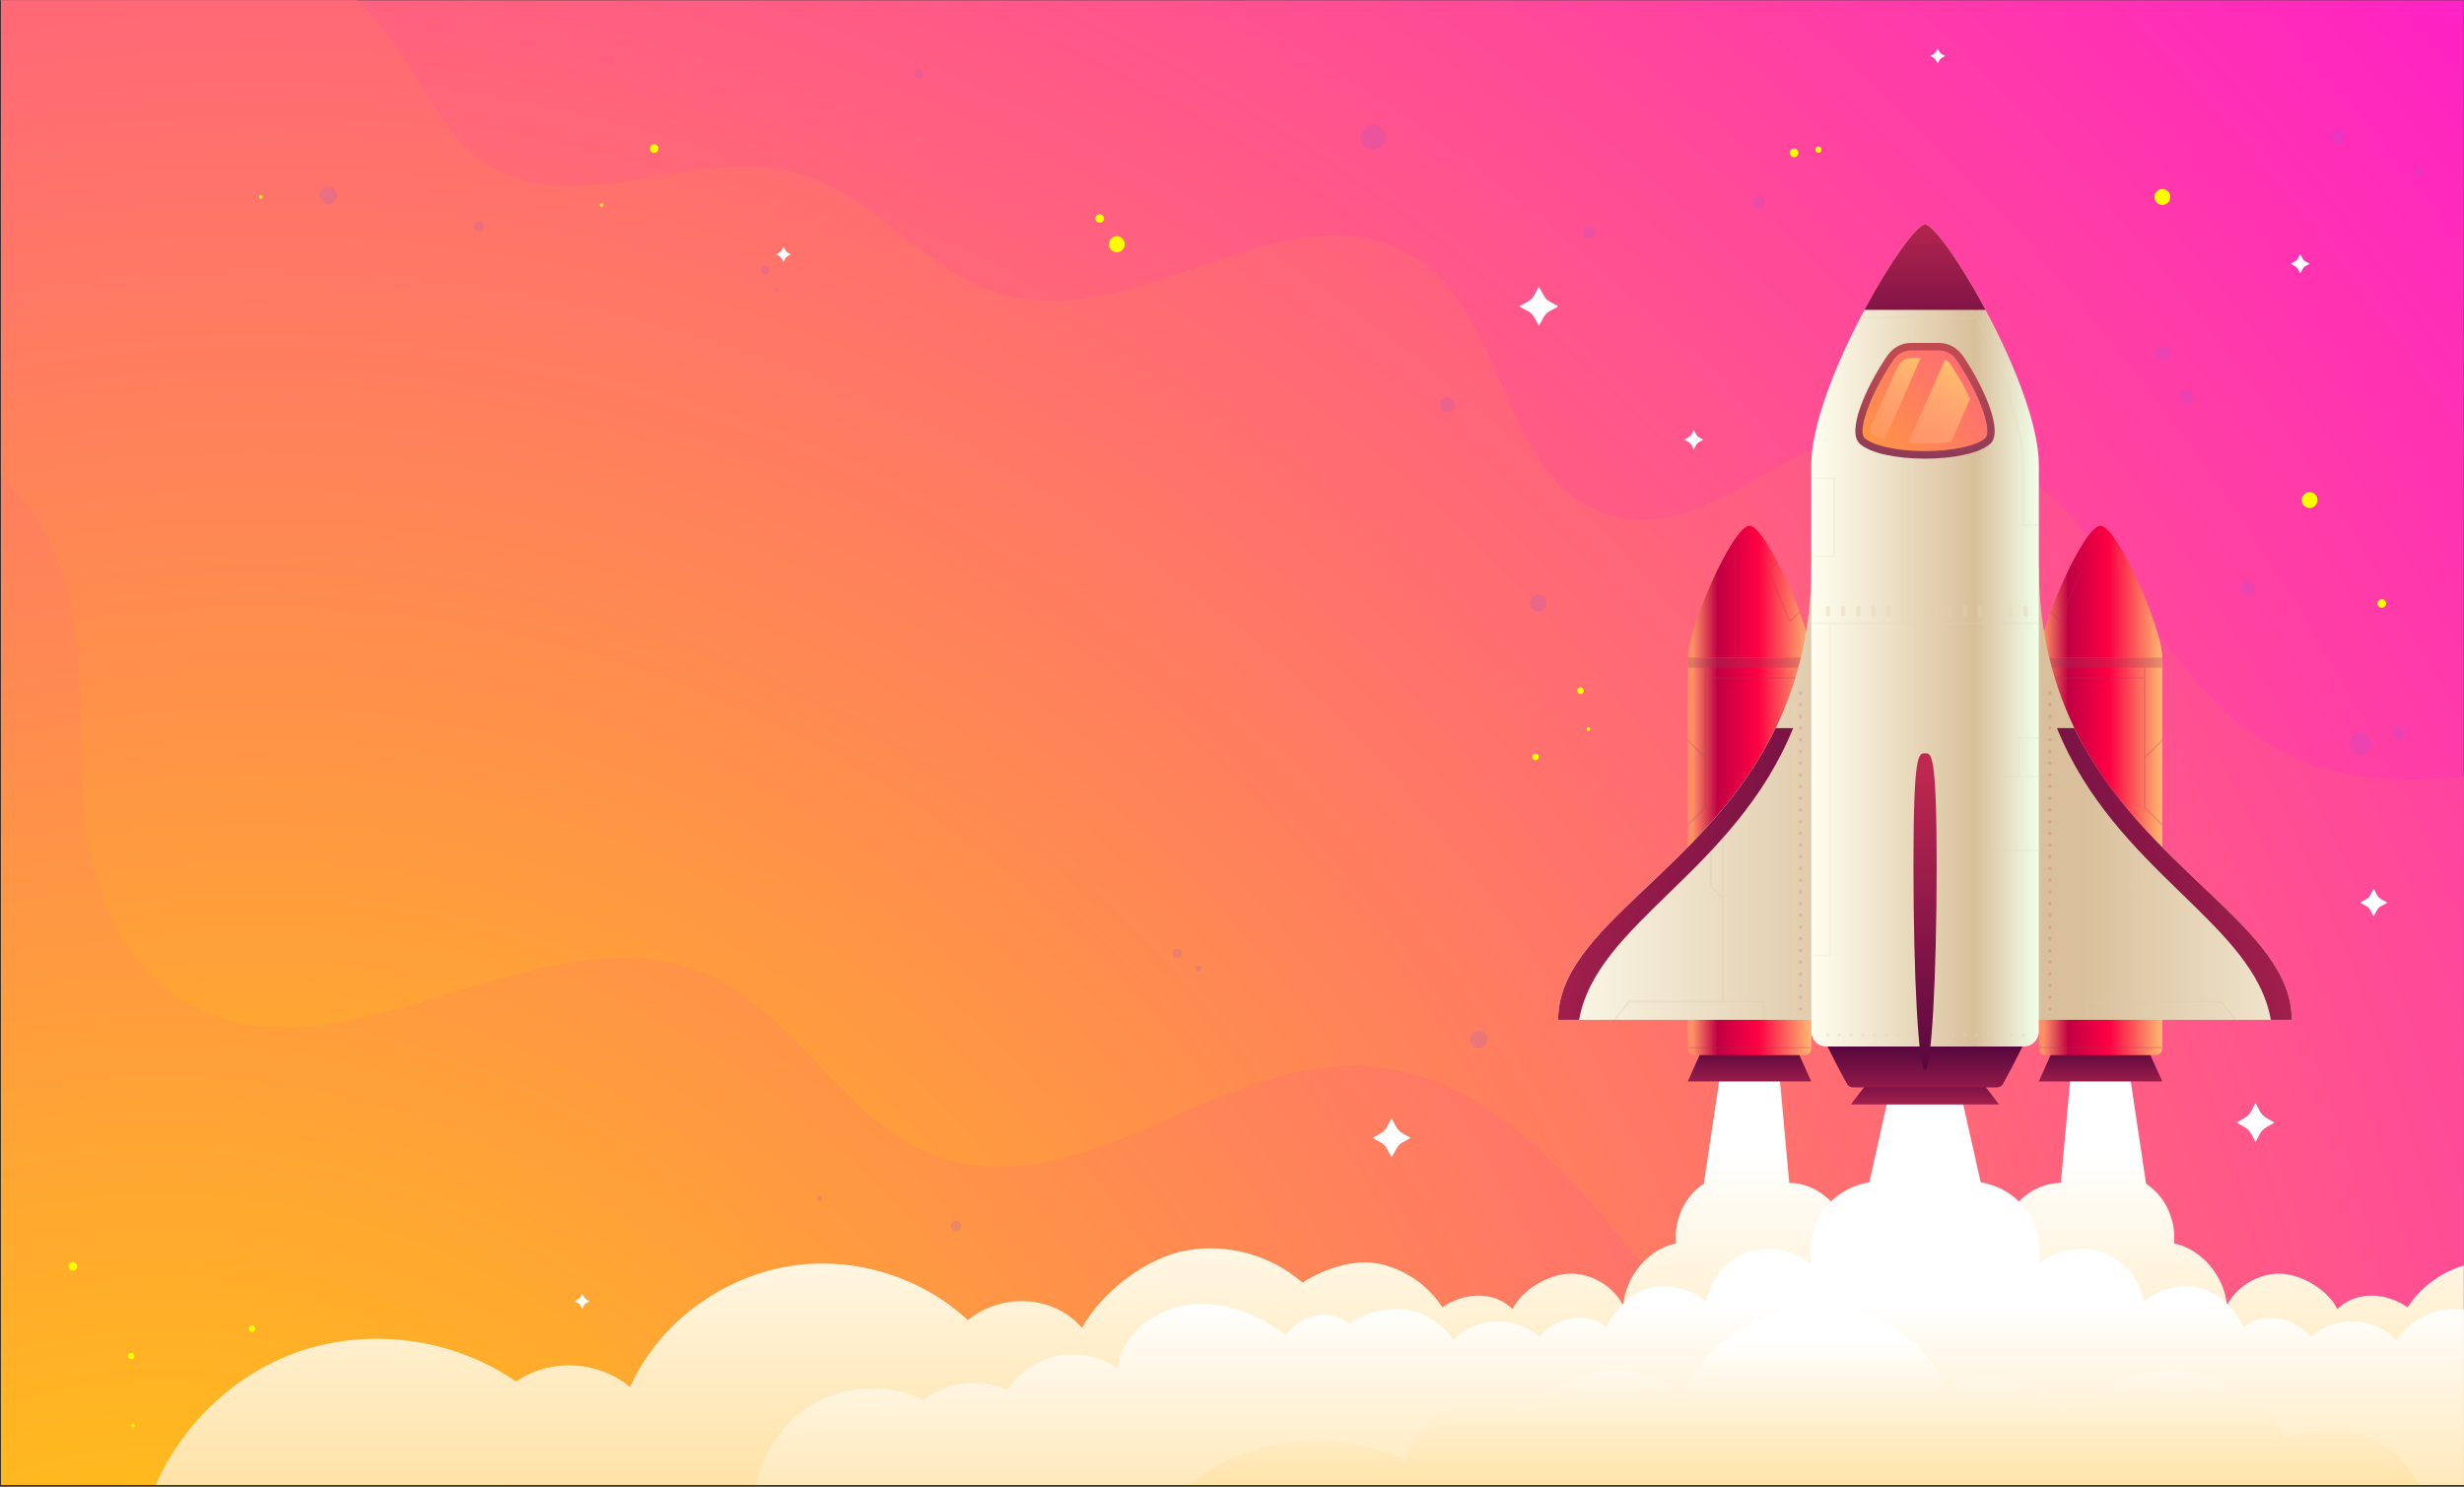 <svg version="1.2" xmlns="http://www.w3.org/2000/svg" viewBox="0 0 1319 796" width="1024" height="618"><rect x="0" y="0" width="1319" height="796" fill="#333333" stroke="none"/><defs><clipPath clipPathUnits="userSpaceOnUse" id="cp1"><path d="m1318.89 795.05h-1318.38v-794.9h1318.38z"/></clipPath><linearGradient id="P" gradientUnits="userSpaceOnUse"/><radialGradient id="g1" cx="86.2" cy="1023.3" r="1697" href="#P"><stop stop-color="#ffd301"/><stop offset="1" stop-color="#ff17d0"/></radialGradient><radialGradient id="g2" cx="138.3" cy="961.2" r="1697.3" href="#P"><stop stop-color="#ffd301"/><stop offset="1" stop-color="#ff17d0"/></radialGradient><linearGradient id="g3" x1="1045.6" y1="588.9" x2="1045.6" y2="799.5" href="#P"><stop offset=".13" stop-color="#fff"/><stop offset="1" stop-color="#ffe2a5"/></linearGradient><linearGradient id="g4" x1="1057.9" y1="638.2" x2="1057.9" y2="827.9" href="#P"><stop offset=".31" stop-color="#fff"/><stop offset="1" stop-color="#ffe2a5"/></linearGradient><linearGradient id="g5" x1="968.6" y1="704.4" x2="968.6" y2="799.3" href="#P"><stop offset=".13" stop-color="#fff"/><stop offset="1" stop-color="#ffe2a5"/></linearGradient><linearGradient id="g6" x1="934.7" y1="589" x2="934.7" y2="554.9" href="#P"><stop stop-color="#bf2850"/><stop offset="1" stop-color="#3f003b"/></linearGradient><linearGradient id="g7" x1="903.5" y1="352.1" x2="969.6" y2="352.1" href="#P"><stop offset=".04" stop-color="#ff9066"/><stop offset=".24" stop-color="#bf0043"/><stop offset=".57" stop-color="#ff0043"/><stop offset="1" stop-color="#ffba71"/></linearGradient><linearGradient id="g8" x1="903.5" y1="281.5" x2="969.6" y2="281.5" href="#P"><stop offset=".04" stop-color="#ff9066"/><stop offset=".24" stop-color="#bf0043"/><stop offset=".57" stop-color="#ff0043"/><stop offset="1" stop-color="#ffba71"/></linearGradient><linearGradient id="g9" x1="1122.5" y1="589" x2="1122.5" y2="554.9" href="#P"><stop stop-color="#bf2850"/><stop offset="1" stop-color="#3f003b"/></linearGradient><linearGradient id="g10" x1="1091.4" y1="352.1" x2="1157.5" y2="352.1" href="#P"><stop offset=".04" stop-color="#ff9066"/><stop offset=".24" stop-color="#bf0043"/><stop offset=".57" stop-color="#ff0043"/><stop offset="1" stop-color="#ffba71"/></linearGradient><linearGradient id="g11" x1="1091.4" y1="281.5" x2="1157.5" y2="281.5" href="#P"><stop offset=".04" stop-color="#ff9066"/><stop offset=".24" stop-color="#bf0043"/><stop offset=".57" stop-color="#ff0043"/><stop offset="1" stop-color="#ffba71"/></linearGradient><linearGradient id="g12" x1="814.3" y1="302.9" x2="1038.2" y2="302.9" href="#P"><stop stop-color="#fffff0"/><stop offset=".88" stop-color="#d9bf9b"/></linearGradient><linearGradient id="g13" x1="801.7" y1="348.8" x2="1100" y2="412.4" href="#P"><stop stop-color="#fffff0"/><stop offset=".72" stop-color="#d9bf9b"/><stop offset="1" stop-color="#f1ffea"/></linearGradient><linearGradient id="g14" x1="801.7" y1="348.8" x2="1100" y2="412.4" href="#P"><stop stop-color="#bf2850"/><stop offset="1" stop-color="#3f003b"/></linearGradient><linearGradient id="g15" x1="1291.2" y1="546" x2="1089.9" y2="546" href="#P"><stop stop-color="#fffff0"/><stop offset=".88" stop-color="#d9bf9b"/></linearGradient><linearGradient id="g16" x1="1259.2" y1="348.8" x2="960.9" y2="412.4" href="#P"><stop stop-color="#bf2850"/><stop offset="1" stop-color="#3f003b"/></linearGradient><linearGradient id="g17" x1="1029.7" y1="597.8" x2="1029.7" y2="567.9" href="#P"><stop stop-color="#bf2850"/><stop offset="1" stop-color="#3f003b"/></linearGradient><linearGradient id="g18" x1="1026.4" y1="598.2" x2="1026.4" y2="552.4" href="#P"><stop stop-color="#bf2850"/><stop offset="1" stop-color="#3f003b"/></linearGradient><linearGradient id="g19" x1="969.6" y1="120.2" x2="1091.4" y2="120.2" href="#P"><stop stop-color="#fffff0"/><stop offset=".72" stop-color="#d9bf9b"/><stop offset="1" stop-color="#f1ffea"/></linearGradient><linearGradient id="g20" x1="2190.9" y1="411.1" x2="2190.9" y2="612" href="#P"><stop stop-color="#bf2850"/><stop offset="1" stop-color="#3f003b"/></linearGradient><linearGradient id="g21" x1="1046.6" y1="109.7" x2="1046.6" y2="226.9" href="#P"><stop stop-color="#bf2850"/><stop offset="1" stop-color="#3f003b"/></linearGradient><linearGradient id="g22" x1="1056.2" y1="190.6" x2="1056.2" y2="358.2" href="#P"><stop stop-color="#bf4b50"/><stop offset="1" stop-color="#291a68"/></linearGradient><radialGradient id="g23" cx="926.1" cy="313.9" r="317.7" href="#P"><stop stop-color="#ffd301"/><stop offset="1" stop-color="#ff17d0"/></radialGradient><linearGradient id="g24" x1="1087.8" y1="207.1" x2="1042" y2="280.4" href="#P"><stop stop-color="#ffd35d" stop-opacity="1"/><stop offset="1" stop-color="#ffa4a3" stop-opacity="0"/></linearGradient><linearGradient id="g25" x1="1069.1" y1="203.9" x2="1027" y2="271.1" href="#P"><stop stop-color="#ffd35d" stop-opacity="1"/><stop offset="1" stop-color="#ffa4a3" stop-opacity="0"/></linearGradient></defs><style>.a{fill:url(#g1)}.b{fill:url(#g2)}.c{fill:#fffe00}.d{fill:#fff}.e{fill:#9b53dc}.f{fill:url(#g3)}.g{fill:url(#g4)}.h{fill:url(#g5)}.i{fill:url(#g6)}.j{fill:url(#g7)}.k{fill:url(#g8)}.l{fill:#973e56}.m{fill:url(#g9)}.n{fill:url(#g10)}.o{mix-blend-mode:multiply;fill:#973e56}.p{fill:url(#g11)}.q{fill:url(#g12)}.r{opacity:.3;mix-blend-mode:multiply;fill:#ddc4a3}.s{fill:url(#g13)}.t{fill:url(#g14)}.u{fill:url(#g15)}.v{fill:url(#g16)}.w{fill:url(#g17)}.x{fill:url(#g18)}.y{fill:url(#g19)}.z{fill:#e3d2b4}.A{opacity:.4;mix-blend-mode:multiply;fill:#e3d2b4}.B{opacity:.4;mix-blend-mode:multiply;fill:#cd2d2f}.C{fill:url(#g20)}.D{fill:url(#g21)}.E{fill:url(#g22)}.F{fill:url(#g23)}.G{fill:url(#g24)}.H{fill:url(#g25)}</style><g clip-path="url(#cp1)"><path class="a" d="m1327.7 800.3h-1336v-805.4h1336z"/><path class="b" d="m1227 405c-46.6-21.1-71.1-67-100-106.2-28.8-39.2-74.9-77.5-126.1-68.8-48.1 8.2-86.3 56.5-134.1 47-65.7-13.1-56.4-111.6-114.5-142.3-63.7-33.8-142.3 41.6-213.4 23.5-44-11.2-70.4-55.2-114.5-66.2-51.3-13-110.6 22.9-157.1-0.6-26.6-13.4-38.4-41.5-54.3-65-7.7-11.4-16.8-22-27-31.6h-194.3v252.8c15 12.1 27.2 26.8 35.2 43.4 20.1 41.4 14.6 88.6 17.4 133.8 2.7 45.1 18.7 95.4 63.3 116 81.6 37.6 182-53.3 266.4-21 54 20.6 77.4 84.5 133.2 101 74 21.9 144.1-53.4 221.9-50.1 67.7 2.8 112.8 61.4 153.8 110.2 36.7 43.6 78.4 83.6 124.3 119.4h320.5v-385.6c-35.1 4.5-69.2 4.5-100.7-9.7z"/><path class="c" d="m352.5 79.5c0 1.3-1.1 2.3-2.3 2.3-1.3 0-2.3-1-2.3-2.3 0-1.3 1-2.3 2.3-2.3 1.2 0 2.3 1 2.3 2.3z"/><path class="c" d="m591 117c0 1.3-1 2.3-2.3 2.3-1.2 0-2.3-1-2.3-2.3 0-1.3 1.1-2.3 2.3-2.3 1.3 0 2.3 1 2.3 2.3z"/><path class="c" d="m1277.3 323.1c0 1.3-1.1 2.3-2.3 2.3-1.3 0-2.3-1-2.3-2.3 0-1.3 1-2.3 2.3-2.3 1.2 0 2.3 1 2.3 2.3z"/><path class="c" d="m71.9 726c0 0.9-0.7 1.7-1.7 1.7-0.9 0-1.7-0.8-1.7-1.7 0-1 0.8-1.7 1.7-1.7 1 0 1.7 0.7 1.7 1.7z"/><path class="c" d="m974.5 78.8c0.7 0.6 0.8 1.6 0.3 2.4-0.6 0.7-1.6 0.8-2.4 0.2-0.7-0.6-0.8-1.6-0.2-2.4 0.6-0.7 1.6-0.8 2.3-0.2z"/><path class="c" d="m1240.6 267.7c0 2.4-1.9 4.3-4.2 4.3-2.4 0-4.3-1.9-4.3-4.3 0-2.3 1.9-4.2 4.3-4.2 2.3 0 4.2 1.9 4.2 4.2z"/><path class="c" d="m602.1 130.8c0 2.3-1.9 4.3-4.2 4.3-2.4 0-4.3-2-4.3-4.3 0-2.4 1.9-4.3 4.3-4.3 2.3 0 4.2 1.9 4.2 4.3z"/><path class="c" d="m1161.8 105.4c0 2.4-1.9 4.3-4.2 4.3-2.4 0-4.3-1.9-4.3-4.3 0-2.3 1.9-4.2 4.3-4.2 2.3 0 4.2 1.9 4.2 4.2z"/><path class="c" d="m41.3 678c0 1.3-1 2.3-2.3 2.3-1.3 0-2.3-1-2.3-2.3 0-1.3 1-2.3 2.3-2.3 1.3 0 2.3 1 2.3 2.3z"/><path class="c" d="m962.7 81.8c0 1.3-1 2.3-2.3 2.3-1.3 0-2.3-1-2.3-2.3 0-1.3 1-2.3 2.3-2.3 1.3 0 2.3 1 2.3 2.3z"/><path class="c" d="m847.8 369.8c0 1-0.8 1.8-1.8 1.8-0.9 0-1.7-0.8-1.7-1.8 0-1 0.8-1.8 1.7-1.8 1 0 1.8 0.8 1.8 1.8z"/><path class="c" d="m822 407c-1 0-1.8-0.8-1.8-1.7 0-1 0.8-1.8 1.8-1.8 1 0 1.8 0.8 1.8 1.8 0 0.9-0.8 1.7-1.8 1.7z"/><path class="c" d="m984.7 557.8c0 0.5-0.4 0.9-1 0.9-0.5 0-0.9-0.4-0.9-0.9 0-0.5 0.4-1 0.9-1 0.6 0 1 0.5 1 1z"/><path class="c" d="m72.1 763.2c0 0.5-0.4 0.9-1 0.9-0.5 0-0.9-0.4-0.9-0.9 0-0.5 0.4-1 0.9-1 0.6 0 1 0.5 1 1z"/><path class="c" d="m1086.9 709.7c0.7 0.6 0.8 1.7 0.2 2.4-0.5 0.7-1.6 0.9-2.4 0.3-0.7-0.6-0.8-1.7-0.2-2.4 0.6-0.8 1.6-0.9 2.4-0.3z"/><path class="c" d="m136 710c0.7 0.6 0.9 1.7 0.3 2.4-0.6 0.7-1.7 0.9-2.4 0.3-0.8-0.6-0.9-1.7-0.3-2.4 0.6-0.8 1.7-0.9 2.4-0.3z"/><path class="c" d="m323 109.7c0 0.5-0.4 1-0.9 1-0.6 0-1-0.5-1-1 0-0.5 0.4-0.9 1-0.9 0.5 0 0.9 0.4 0.9 0.9z"/><path class="c" d="m851.2 390.8c-0.2 0.5-0.8 0.7-1.2 0.5-0.5-0.2-0.7-0.8-0.5-1.3 0.2-0.5 0.7-0.7 1.2-0.5 0.5 0.2 0.7 0.8 0.5 1.3z"/><path class="c" d="m140.5 105.4c0.1 0.5-0.3 0.9-0.8 1-0.6 0-1-0.4-1.1-0.9 0-0.5 0.4-1 0.9-1 0.5-0.1 1 0.3 1 0.9z"/><path class="c" d="m1104 685.3c0.2 0.4-0.1 1-0.5 1.2-0.5 0.2-1.1 0-1.3-0.5-0.2-0.5 0-1.1 0.5-1.3 0.5-0.2 1.1 0.1 1.3 0.6z"/><path class="d" d="m745.1 599.1l2.3 4.2c0.7 1.4 1.9 2.6 3.3 3.4l4.1 2.3c0.1 0.1 0.1 0.3 0 0.4l-4.1 2.3c-1.4 0.8-2.6 2-3.3 3.5l-2.3 4.1c0 0.2-0.3 0.2-0.4 0l-2.2-4.1c-0.7-1.5-1.9-2.7-3.3-3.5l-4.1-2.3c-0.1-0.1-0.1-0.3 0-0.4l4.1-2.3c1.4-0.8 2.6-2 3.3-3.4l2.2-4.2c0.1-0.2 0.4-0.2 0.4 0z"/><path class="d" d="m1207.6 590.9l2.2 4.2c0.8 1.4 2 2.6 3.4 3.4l4 2.3c0.2 0.1 0.2 0.3 0 0.4l-4 2.3c-1.4 0.8-2.6 2-3.4 3.4l-2.2 4.2c-0.1 0.2-0.3 0.2-0.4 0l-2.2-4.2c-0.8-1.4-1.9-2.6-3.4-3.4l-4-2.3c-0.2-0.1-0.2-0.3 0-0.4l4-2.3c1.5-0.8 2.6-2 3.4-3.4l2.2-4.2c0.1-0.2 0.3-0.2 0.4 0z"/><path class="d" d="m824 153.8l2.3 4.2c0.8 1.5 1.9 2.7 3.4 3.5l4.2 2.3c0.2 0.1 0.2 0.3 0 0.4l-4.2 2.3c-1.5 0.8-2.6 2-3.4 3.4l-2.3 4.2c-0.1 0.2-0.4 0.2-0.4 0l-2.3-4.2c-0.8-1.4-2-2.6-3.5-3.4l-4.2-2.3c-0.1-0.1-0.1-0.3 0-0.4l4.2-2.3c1.5-0.8 2.7-2 3.5-3.5l2.3-4.2c0-0.1 0.3-0.1 0.4 0z"/><path class="d" d="m419.5 132.3l0.9 1.6c0.3 0.6 0.7 1 1.3 1.3l1.6 0.9c0 0 0 0.1 0 0.1l-1.6 0.9c-0.6 0.3-1 0.8-1.3 1.3l-0.9 1.6c0 0.1-0.1 0.1-0.2 0l-0.8-1.6c-0.3-0.5-0.8-1-1.3-1.3l-1.6-0.9c-0.1 0-0.1-0.1 0-0.1l1.6-0.9c0.5-0.3 1-0.7 1.3-1.3l0.8-1.6c0.1 0 0.2 0 0.2 0z"/><path class="d" d="m311.8 692.9l0.8 1.5c0.3 0.6 0.8 1 1.3 1.3l1.6 0.9c0.1 0.1 0.1 0.1 0 0.2l-1.6 0.8c-0.5 0.3-1 0.8-1.3 1.3l-0.8 1.6c-0.1 0.1-0.2 0.1-0.2 0l-0.9-1.6c-0.3-0.5-0.7-1-1.3-1.3l-1.6-0.8c0-0.1 0-0.1 0-0.2l1.6-0.9c0.6-0.3 1-0.7 1.3-1.3l0.9-1.5c0-0.1 0.1-0.1 0.2 0z"/><path class="d" d="m1037.3 26.1l0.9 1.6c0.3 0.5 0.8 1 1.3 1.3l1.6 0.8c0 0.1 0 0.2 0 0.2l-1.6 0.9c-0.5 0.3-1 0.7-1.3 1.3l-0.9 1.6c0 0-0.1 0-0.1 0l-0.9-1.6c-0.3-0.6-0.7-1-1.3-1.3l-1.6-0.9c0 0 0-0.1 0-0.2l1.6-0.8c0.6-0.3 1-0.8 1.3-1.3l0.9-1.6c0-0.1 0.1-0.1 0.1 0z"/><path class="d" d="m906.8 230.4l1.1 2.1c0.4 0.7 1 1.3 1.7 1.7l2.1 1.1c0.1 0 0.1 0.2 0 0.2l-2.1 1.1c-0.7 0.4-1.3 1-1.7 1.7l-1.1 2.1c0 0-0.1 0-0.2 0l-1.1-2.1c-0.4-0.7-1-1.3-1.7-1.7l-2-1.1c-0.1 0-0.1-0.2 0-0.2l2-1.1c0.7-0.4 1.3-1 1.7-1.7l1.1-2.1c0.1-0.1 0.2-0.1 0.2 0z"/><path class="d" d="m1231.4 136.2l1.2 2.1c0.3 0.7 0.9 1.3 1.6 1.7l2.1 1.1c0.1 0 0.1 0.2 0 0.2l-2.1 1.1c-0.7 0.4-1.3 1-1.6 1.7l-1.2 2.1c0 0-0.1 0-0.2 0l-1.1-2.1c-0.4-0.7-1-1.3-1.7-1.7l-2-1.1c-0.1 0-0.1-0.2 0-0.2l2-1.1c0.7-0.4 1.3-1 1.7-1.7l1.1-2.1c0.1 0 0.2 0 0.2 0z"/><path class="d" d="m1270.8 476.1l1.6 3c0.6 1 1.4 1.8 2.4 2.4l3 1.6c0.1 0 0.1 0.2 0 0.3l-3 1.6c-1 0.5-1.8 1.3-2.4 2.4l-1.6 2.9c0 0.1-0.2 0.1-0.3 0l-1.6-2.9c-0.5-1.1-1.3-1.9-2.4-2.4l-2.9-1.6c-0.1-0.1-0.1-0.3 0-0.3l2.9-1.6c1.1-0.6 1.9-1.4 2.4-2.4l1.6-3c0.1-0.1 0.3-0.1 0.3 0z"/><g style="opacity:.2;mix-blend-mode:multiply"><path class="e" d="m1269.4 398c0 3.3-2.6 5.9-5.9 5.9-3.2 0-5.8-2.6-5.8-5.9 0-3.2 2.6-5.9 5.8-5.9 3.3 0 5.9 2.7 5.9 5.9z"/><path class="e" d="m1161.7 189c0 2.2-1.8 4-4 4-2.2 0-4-1.8-4-4 0-2.2 1.8-4 4-4 2.2 0 4 1.8 4 4z"/><path class="e" d="m180.4 104.6c0 2.6-2.1 4.7-4.7 4.7-2.6 0-4.7-2.1-4.7-4.7 0-2.6 2.1-4.7 4.7-4.7 2.6 0 4.7 2.1 4.7 4.7z"/><path class="e" d="m412 144.8c0 1.3-1 2.3-2.3 2.3-1.3 0-2.4-1-2.4-2.3 0-1.3 1.1-2.4 2.4-2.4 1.3 0 2.3 1.1 2.3 2.4z"/><path class="e" d="m494.1 39.8c0 1.2-1 2.2-2.2 2.2-1.3 0-2.3-1-2.3-2.2 0-1.3 1-2.3 2.3-2.3 1.2 0 2.2 1 2.2 2.3z"/><path class="e" d="m741.6 73.6c0 3.6-2.9 6.6-6.6 6.6-3.7 0-6.6-3-6.6-6.6 0-3.7 2.9-6.7 6.6-6.7 3.7 0 6.6 3 6.6 6.7z"/><path class="e" d="m854 124.5c0 1.8-1.5 3.3-3.4 3.3-1.8 0-3.3-1.5-3.3-3.3 0-1.8 1.5-3.3 3.3-3.3 1.9 0 3.4 1.5 3.4 3.3z"/><path class="e" d="m828.1 322.9c0 2.5-2 4.6-4.6 4.6-2.6 0-4.6-2.1-4.6-4.6 0-2.6 2-4.7 4.6-4.7 2.6 0 4.6 2.1 4.6 4.7z"/><path class="e" d="m259 121.2c0 1.4-1.1 2.6-2.6 2.6-1.5 0-2.7-1.2-2.7-2.6 0-1.5 1.2-2.7 2.7-2.7 1.5 0 2.6 1.2 2.6 2.7z"/><path class="e" d="m1255.5 73.6c0 2.2-1.7 3.9-3.9 3.9-2.2 0-4-1.7-4-3.9 0-2.2 1.8-4 4-4 2.2 0 3.9 1.8 3.9 4z"/><path class="e" d="m796.2 556.5c0 2.5-2.1 4.6-4.7 4.6-2.5 0-4.6-2.1-4.6-4.6 0-2.6 2.1-4.7 4.6-4.7 2.6 0 4.7 2.1 4.7 4.7z"/><path class="e" d="m514.6 656.3c0 1.6-1.3 2.9-2.9 2.9-1.5 0-2.8-1.3-2.8-2.9 0-1.5 1.3-2.8 2.8-2.8 1.6 0 2.9 1.3 2.9 2.8z"/><path class="e" d="m632.8 510.5c0 1.4-1.2 2.5-2.5 2.5-1.4 0-2.6-1.1-2.6-2.5 0-1.4 1.2-2.5 2.6-2.5 1.3 0 2.5 1.1 2.5 2.5z"/><path class="e" d="m440.1 641.6c0 0.8-0.7 1.4-1.4 1.4-0.8 0-1.4-0.6-1.4-1.4 0-0.7 0.6-1.4 1.4-1.4 0.7 0 1.4 0.7 1.4 1.4z"/><path class="e" d="m643.3 518.5c0 0.9-0.8 1.6-1.7 1.6-0.9 0-1.6-0.7-1.6-1.6 0-0.9 0.7-1.7 1.6-1.7 0.9 0 1.7 0.8 1.7 1.7z"/><path class="e" d="m778.9 216.8c0 2.2-1.8 4.1-4.1 4.1-2.2 0-4-1.9-4-4.1 0-2.3 1.8-4.1 4-4.1 2.3 0 4.1 1.8 4.1 4.1z"/><path class="e" d="m945.1 108.1c0 2-1.6 3.5-3.5 3.5-2 0-3.6-1.5-3.6-3.5 0-1.9 1.6-3.5 3.6-3.5 1.9 0 3.5 1.6 3.5 3.5z"/><path class="e" d="m416.9 155.2c0 0.6-0.4 1.1-1.1 1.1-0.6 0-1.1-0.5-1.1-1.1 0-0.6 0.5-1.1 1.1-1.1 0.7 0 1.1 0.5 1.1 1.1z"/><path class="e" d="m1174.3 212.3c0 2-1.6 3.6-3.6 3.6-2 0-3.7-1.6-3.7-3.6 0-2 1.7-3.7 3.7-3.7 2 0 3.6 1.7 3.6 3.7z"/><path class="e" d="m1207.4 315.1c0 2.2-1.8 4.1-4.1 4.1-2.3 0-4.1-1.9-4.1-4.1 0-2.3 1.8-4.1 4.1-4.1 2.3 0 4.1 1.8 4.1 4.1z"/><path class="e" d="m1287.4 392.7c0 1.9-1.5 3.5-3.5 3.5-1.9 0-3.4-1.6-3.4-3.5 0-1.9 1.5-3.5 3.4-3.5 2 0 3.5 1.6 3.5 3.5z"/><path class="e" d="m1296.9 92.1c0 1.3-1.1 2.4-2.4 2.4-1.2 0-2.3-1.1-2.3-2.4 0-1.2 1.1-2.3 2.3-2.3 1.3 0 2.4 1.1 2.4 2.3z"/></g><path class="f" d="m77.2 812.7c10.7-40 41.7-74 80.6-88.3 38.8-14.2 84.5-8.3 118.5 15.3 18.4-12.7 43.7-11.3 61 2.9 14.6-32.7 46.3-56.9 81.4-64 35.1-7 73.3 3.8 99.4 28.2 18.1-14.8 45.9-13.5 61.1 4.1 10.7-19.3 34.6-37.8 56.4-41.5 21.7-3.8 45 2.7 61.6 17.3 11.7-7.5 27.9-13 41.5-10 13.6 3 25.9 11.5 33.4 23.2 11.7-8 27.6-9 37.6 1 5-10.4 19.3-18.8 30.9-19 11.6-0.1 23 6.7 28.3 17 1.3-15.4 13.2-30.1 28.3-33.2-1.2-12.5 4.5-25.1 14.9-32l9.1-60.9h31.1l5.5 60.5c15.6 0 29.3 13.3 32.7 28.5 9.1-0.4 20.2 0.7 27.6 6 5.2 3.9 9.5 9 12.4 14.8 2.8-5.8 7.1-10.9 12.4-14.8 7.3-5.3 18.4-6.4 27.5-6 3.4-15.2 17.1-28.5 32.8-28.5l5.5-60.5h31l9.1 60.9c10.4 6.9 16.1 19.5 15 32 15 3.1 27 17.8 28.3 33.2 5.3-10.3 16.7-17.1 28.3-17 11.5 0.2 25.8 8.6 30.8 19 10-10 26-9 37.6-1 7.6-11.7 19.9-20.2 33.5-23.2 13.6-3 29.7 2.5 41.4 10 16.6-14.6 39.9-21.1 61.7-17.3 21.7 3.7 45.6 22.2 56.3 41.5 15.3-17.6 43.1-18.9 61.1-4.1 26.2-24.4 64.4-35.2 99.4-28.2 35.1 7.1 66.9 31.3 81.5 64 17.3-14.2 42.5-15.6 61-2.9 33.9-23.6 79.6-29.5 118.5-15.3 38.9 14.3 69.9 48.3 80.5 88.3z"/><path class="g" d="m1699.8 815.2c-11.3-9.9-27.7-13.8-42.3-10.2-0.7-20.8-13-41.9-30.9-52.7-17.8-10.8-41.2-11.9-60-2.8-13.6-10.1-29-11.6-44.9-5.5-6-9.3-16.6-16-27.4-18.1-10.9-2.1-22.5 0.4-31.6 6.7-2.2-18.5-19.7-31.5-38.1-34-18.4-2.5-37 4.9-51.8 16.1-8.8-11.1-23-14.6-34.2-6-8.4-5.8-21-9.2-30.9-7.4-10 1.8-19.1 7.7-24.9 16.1-5.8-6.3-13.7-9.3-22.2-9.8-8.5-0.5-17.2 2.4-23.6 8-8.7-10.3-25.9-13.9-36-4.9-4.2-9.7-13.4-18.9-23.7-21.3-10.4-2.3-21.7 0.6-29.7 7.5-2.3-11.9-10.1-22-21.5-26.2-11.4-4.1-24.9-1.9-34.3 5.8 0.7-9.6-1.4-21.8-7.4-29.3-5.9-7.5-14.7-12.7-24.1-14.2l-11.3-50.3-18.5-0.5-18.6 0.5-11.2 50.3c-9.5 1.5-18.3 6.7-24.2 14.2-5.9 7.5-8.1 19.7-7.3 29.3-9.5-7.7-23-9.9-34.4-5.8-11.4 4.2-19.2 14.3-21.5 26.2-8-6.9-19.3-9.8-29.6-7.5-10.3 2.4-19.5 11.6-23.8 21.3-10.1-9-27.3-5.4-35.9 4.9-6.5-5.6-15.2-8.5-23.7-8-8.5 0.5-16.4 3.5-22.2 9.8-5.7-8.4-14.9-14.3-24.8-16.1-10-1.8-22.6 1.6-30.9 7.4-11.3-8.6-25.4-5.1-34.2 6-14.8-11.2-33.5-18.6-51.9-16.1-18.4 2.5-35.9 15.5-38.1 34-9.1-6.3-20.7-8.8-31.5-6.7-10.9 2.1-21.4 8.8-27.5 18.1-15.8-6.1-31.2-4.6-44.9 5.5-18.8-9.1-42.1-8-60 2.8-17.9 10.8-30.2 31.9-30.8 52.7-14.7-3.6-31 0.3-42.4 10.2-11.4 9.9-17.4 26.2-15.7 41.2h1370.1c1.7-15-4.3-31.3-15.7-41.2z"/><path class="h" d="m1302.1 821.4c-0.8-18.5-10.3-36.5-25.3-47.3-16.4-11.8-34.9-11.4-53.7-4.1-10-21.7-33.9-34.9-57.7-35.9-23.8-1-42.3 7.8-61.5 21.9-14-18.8-41.3-24.2-61.8-12.8-11.9-26.4-40.2-44.5-69.2-44.1-28.9 0.3-61.2 20.6-72.4 47.3-11.9-9.8-28.1-14.2-43.3-11.9-15.3 2.3-28.5 11.2-37 24.1-11.6-8-26.8-10.4-40.2-6.3-13.4 4.1-22.8 16.8-27.9 29.8-29-14.4-64.7-14.7-93.9-0.8-18.4 8.7-33.9 22.9-44.8 40.1z"/><path class="i" d="m962.5 563.3h-52l-7 15.7h66.1z"/><path class="j" d="m907 564.9h59c2 0 3.6-1.6 3.6-3.5v-209.3h-66.1v209.3c0 1.9 1.6 3.5 3.5 3.5z"/><path class="k" d="m936.5 281.5c-8.9 0-33 54.8-33 70.6h33 33.1c0-15.8-24.2-70.6-33.1-70.6z"/><g style="opacity:.2;mix-blend-mode:multiply"><path class="l" d="m969.6 560.4v1q0 0 0 0h-66.1q0 0 0 0v-1z"/><path class="l" d="m903.5 397v-1.4l8.9 8.9v-47h1v4.9h56.2v1h-56.2v42.3 26.5q0 0.2-0.2 0.4l-9.7 9.7v-1.4l8.9-8.9v-26z"/><path class="l" d="m928.3 289.3q0.5-0.8 1-1.4v64.2h-1z"/><path class="l" d="m958.4 333.1q-0.1 0.2-0.3 0.2-0.1 0-0.1 0-0.3-0.1-0.4-0.3l-11.1-27.2c-0.1-0.2 0-0.4 0.1-0.6l4.7-4.7q0.3 0.5 0.5 1l-4.3 4.2 10.8 26.2 4.8-4.8q0.2 0.5 0.4 1z"/></g><path class="m" d="m1150.4 563.3h-52l-7 15.7h66.1z"/><path class="n" d="m1094.9 564.9h59c2 0 3.6-1.6 3.6-3.5v-209.3h-66.1v209.3c0 1.9 1.6 3.5 3.5 3.5z"/><g style="opacity:.3;mix-blend-mode:multiply"><path class="o" d="m903.5 357.5h66.1v-5.4h-66.1z"/><path class="o" d="m1091.4 352.1v5.4h66.1v-5.4z"/></g><path class="p" d="m1124.4 281.5c-8.9 0-33 54.8-33 70.6h33 33.1c0-15.8-24.2-70.6-33.1-70.6z"/><g style="opacity:.2;mix-blend-mode:multiply"><path class="l" d="m1091.4 560.4v1q0 0 0 0h66.1q0 0 0 0v-1z"/><path class="l" d="m1157.5 397v-1.4l-9 8.9v-47h-1v4.9h-56.1v1h56.1v42.3 26.5q0 0.2 0.2 0.4l9.8 9.7v-1.4l-9-8.9v-26z"/><path class="l" d="m1132.6 289.3q-0.5-0.8-1-1.4v64.2h1z"/><path class="l" d="m1102.5 333.1q0.2 0.2 0.4 0.2 0 0 0.1 0 0.2-0.1 0.3-0.3l11.1-27.2c0.1-0.2 0.1-0.4-0.1-0.6l-4.7-4.7q-0.2 0.5-0.5 1l4.3 4.2-10.7 26.2-4.8-4.8q-0.2 0.5-0.4 1z"/></g><path class="q" d="m969.6 302.9c0 147.7-135.5 177.7-135.5 243.1h196.4z"/><path class="r" d="m871.7 536q0.1-0.2 0.4-0.2h49.6v-54.8l-6.1-6.1q-0.2-0.2-0.2-0.4v-33.6q0.5-0.5 1-1.1v34.5l5.3 5.3v-46q0.5-0.6 1-1.2v103.4h21.4c0.3 0 0.5 0.2 0.5 0.5v9.7h-1v-9.2h-71.3l-7.4 9.2h-1.3z"/><path class="s" d="m950.5 389.8c-37.3 76.9-116.4 106.2-116.4 156.2h11.2c9.3-52.1 83.2-79.1 114.6-156.2z"/><path class="t" d="m950.5 389.8c-37.3 76.9-116.4 106.2-116.4 156.2h11.2c9.3-52.1 83.2-79.1 114.6-156.2z"/><path class="u" d="m1091.4 302.9c0 147.7 135.4 177.7 135.4 243.1h-196.3z"/><path class="r" d="m1197.3 546h-1.3l-7.4-9.2h-71.3v9.2h-1v-9.7c0-0.3 0.2-0.5 0.5-0.5h21.4v-103.4q0.5 0.6 1 1.2v46l5.3-5.3v-34.5q0.5 0.6 1 1.1v33.6q0 0.2-0.1 0.4l-6.2 6.1v54.8h49.7q0.2 0 0.4 0.2z"/><path class="v" d="m1110.4 389.8c37.4 76.9 116.4 106.2 116.4 156.2h-11.2c-9.2-52.1-83.2-79.1-114.5-156.2z"/><path class="w" d="m1061.7 580.3h-62.5l-8.4 11h79.3z"/><path class="x" d="m974.4 552.1c6.9 14.8 12.6 25.2 14.6 28.7 0.5 0.8 1.8 1.4 3.2 1.4h38.3 38.2c1.4 0 2.7-0.6 3.2-1.4 2-3.5 7.8-13.9 14.6-28.7z"/><path class="y" d="m1030.5 120.2c9.1 0 60.9 86.3 60.9 128.7v303.4c0 4.4-3.6 8-8.1 8h-105.7c-4.4 0-8-3.6-8-8v-303.4c0-42.4 51.7-128.7 60.9-128.7z"/><g style="opacity:.2;mix-blend-mode:multiply"><path class="z" d="m1019.2 333.3v-94h-1v94h-38.5-10.1v1h9.6v176.8h-9.6v1h10.1c0.3 0 0.5-0.3 0.5-0.5v-177.3h111.2v-1z"/><path class="z" d="m1081.2 395.6h10.2v-1h-10.7c-0.3 0-0.5 0.2-0.5 0.5v20.2h-13.3c-0.3 0-0.5 0.2-0.5 0.5v39.5c0 0.2 0.2 0.5 0.5 0.5h24.5v-1h-24v-38.5h24v-1h-10.2z"/><path class="z" d="m982.4 297.8v-41.8c0-0.3-0.2-0.5-0.5-0.5h-12.3v1h11.8v40.8h-11.8v1h12.3c0.3 0 0.5-0.2 0.5-0.5z"/><path class="z" d="m995.6 170.6h62.1c13.9 26.1 24.9 62 24.9 77.1v33.4c0 0.3 0.3 0.5 0.5 0.5h8.3v-1h-7.8v-32.9c0-15.7-9.7-45.2-20.3-68.1h6.6q-0.3-0.5-0.5-1h-6.6c-3.1-6.7-6.4-12.7-9.4-17.7l-0.9 0.6q2.4 3.8 4.7 8.1h-61.1q-0.3 0.5-0.5 1z"/></g><g style="opacity:.4;mix-blend-mode:multiply"><path class="z" d="m1485.8 96.1c-0.7 0-1.2-0.5-1.2-1.2v-3.3c0-0.7 0.5-1.2 1.2-1.2 0.6 0 1.2 0.5 1.2 1.2v3.3c0 0.7-0.6 1.2-1.2 1.2z"/><path class="z" d="m1493.9 96.1c-0.6 0-1.2-0.5-1.2-1.2v-3.3c0-0.7 0.6-1.2 1.2-1.2 0.7 0 1.2 0.5 1.2 1.2v3.3c0 0.7-0.5 1.2-1.2 1.2z"/><path class="z" d="m1502.1 96.1c-0.7 0-1.2-0.5-1.2-1.2v-3.3c0-0.7 0.5-1.2 1.2-1.2 0.6 0 1.1 0.5 1.1 1.2v3.3c0 0.7-0.5 1.2-1.1 1.2z"/><path class="z" d="m1510.2 96.1c-0.7 0-1.2-0.5-1.2-1.2v-3.3c0-0.7 0.5-1.2 1.2-1.2 0.6 0 1.2 0.5 1.2 1.2v3.3c0 0.7-0.6 1.2-1.2 1.2z"/><path class="z" d="m1518.3 96.1c-0.6 0-1.2-0.5-1.2-1.2v-3.3c0-0.7 0.6-1.2 1.2-1.2 0.7 0 1.2 0.5 1.2 1.2v3.3c0 0.7-0.5 1.2-1.2 1.2z"/><path class="z" d="m1526.5 96.1c-0.7 0-1.2-0.5-1.2-1.2v-3.3c0-0.7 0.5-1.2 1.2-1.2 0.6 0 1.1 0.5 1.1 1.2v3.3c0 0.7-0.5 1.2-1.1 1.2z"/><path class="z" d="m1534.6 96.1c-0.7 0-1.2-0.5-1.2-1.2v-3.3c0-0.7 0.5-1.2 1.2-1.2 0.7 0 1.2 0.5 1.2 1.2v3.3c0 0.7-0.5 1.2-1.2 1.2z"/><path class="z" d="m1542.7 96.1c-0.6 0-1.1-0.5-1.1-1.2v-3.3c0-0.7 0.5-1.2 1.1-1.2 0.7 0 1.2 0.5 1.2 1.2v3.3c0 0.7-0.5 1.2-1.2 1.2z"/></g><g style="opacity:.4;mix-blend-mode:multiply"><path class="z" d="m978.5 330.1c-0.6 0-1.2-0.5-1.2-1.1v-3.4c0-0.7 0.6-1.2 1.2-1.2 0.7 0 1.2 0.5 1.2 1.2v3.4c0 0.6-0.5 1.1-1.2 1.1z"/><path class="z" d="m986.7 330.1c-0.7 0-1.2-0.5-1.2-1.1v-3.4c0-0.7 0.5-1.2 1.2-1.2 0.6 0 1.1 0.5 1.1 1.2v3.4c0 0.6-0.5 1.1-1.1 1.1z"/><path class="z" d="m994.8 330.1c-0.6 0-1.2-0.5-1.2-1.1v-3.4c0-0.7 0.6-1.2 1.2-1.2 0.7 0 1.2 0.5 1.2 1.2v3.4c0 0.6-0.5 1.1-1.2 1.1z"/><path class="z" d="m1002.9 330.1c-0.6 0-1.1-0.5-1.1-1.1v-3.4c0-0.7 0.5-1.2 1.1-1.2 0.7 0 1.2 0.5 1.2 1.2v3.4c0 0.6-0.5 1.1-1.2 1.1z"/><path class="z" d="m1011.1 330.1c-0.7 0-1.2-0.5-1.2-1.1v-3.4c0-0.7 0.5-1.2 1.2-1.2 0.6 0 1.2 0.5 1.2 1.2v3.4c0 0.6-0.6 1.1-1.2 1.1z"/><path class="z" d="m1027.4 330.1c-0.7 0-1.2-0.5-1.2-1.1v-3.4c0-0.7 0.5-1.2 1.2-1.2 0.6 0 1.1 0.5 1.1 1.2v3.4c0 0.6-0.5 1.1-1.1 1.1z"/><path class="z" d="m1035.5 330.1c-0.7 0-1.2-0.5-1.2-1.1v-3.4c0-0.7 0.5-1.2 1.2-1.2 0.6 0 1.2 0.5 1.2 1.2v3.4c0 0.6-0.6 1.1-1.2 1.1z"/><path class="z" d="m1043.6 330.1c-0.6 0-1.2-0.5-1.2-1.1v-3.4c0-0.7 0.6-1.2 1.2-1.2 0.7 0 1.2 0.5 1.2 1.2v3.4c0 0.6-0.5 1.1-1.2 1.1z"/><path class="z" d="m1051.8 330.1c-0.7 0-1.2-0.5-1.2-1.1v-3.4c0-0.7 0.5-1.2 1.2-1.2 0.6 0 1.1 0.5 1.1 1.2v3.4c0 0.6-0.5 1.1-1.1 1.1z"/><path class="z" d="m1059.9 330.1c-0.7 0-1.2-0.5-1.2-1.1v-3.4c0-0.7 0.5-1.2 1.2-1.2 0.7 0 1.2 0.5 1.2 1.2v3.4c0 0.6-0.5 1.1-1.2 1.1z"/><path class="z" d="m1068 330.1c-0.6 0-1.1-0.5-1.1-1.1v-3.4c0-0.7 0.5-1.2 1.1-1.2 0.7 0 1.2 0.5 1.2 1.2v3.4c0 0.6-0.5 1.1-1.2 1.1z"/><path class="z" d="m1076.2 330.1c-0.7 0-1.2-0.5-1.2-1.1v-3.4c0-0.7 0.5-1.2 1.2-1.2 0.6 0 1.2 0.5 1.2 1.2v3.4c0 0.6-0.6 1.1-1.2 1.1z"/><path class="z" d="m1084.3 330.1c-0.6 0-1.2-0.5-1.2-1.1v-3.4c0-0.7 0.6-1.2 1.2-1.2 0.7 0 1.2 0.5 1.2 1.2v3.4c0 0.6-0.5 1.1-1.2 1.1z"/></g><path fill-rule="evenodd" class="A" d="m1057.9 555.1c-0.5 0-0.9-0.4-0.9-0.9 0-0.6 0.4-1 0.9-1 0.6 0 1 0.4 1 1 0 0.5-0.4 0.9-1 0.9zm6.3 0c-0.5 0-0.9-0.4-0.9-0.9 0-0.6 0.4-1 0.9-1 0.5 0 1 0.4 1 1 0 0.5-0.5 0.9-1 0.9zm6.3 0c-0.5 0-1-0.4-1-0.9 0-0.6 0.5-1 1-1 0.5 0 0.9 0.4 0.9 1 0 0.5-0.4 0.9-0.9 0.9zm6.3 0c-0.6 0-1-0.4-1-0.9 0-0.6 0.4-1 1-1 0.5 0 0.9 0.4 0.9 1 0 0.5-0.4 0.9-0.9 0.9zm6.2 0c-0.5 0-0.9-0.4-0.9-0.9 0-0.6 0.4-1 0.9-1 0.6 0 1 0.4 1 1 0 0.5-0.4 0.9-1 0.9zm-31.3 0c-0.6 0-1-0.4-1-0.9 0-0.6 0.4-1 1-1 0.5 0 0.9 0.4 0.9 1 0 0.5-0.4 0.9-0.9 0.9zm-6.3 0c-0.5 0-1-0.4-1-0.9 0-0.6 0.5-1 1-1 0.5 0 1 0.4 1 1 0 0.5-0.5 0.9-1 0.9zm-6.3 0c-0.5 0-0.9-0.4-0.9-0.9 0-0.6 0.4-1 0.9-1 0.6 0 1 0.4 1 1 0 0.5-0.4 0.9-1 0.9z"/><path fill-rule="evenodd" class="A" d="m997.2 555.1c-0.5 0-0.9-0.4-0.9-0.9 0-0.6 0.4-1 0.9-1 0.6 0 1 0.4 1 1 0 0.5-0.4 0.9-1 0.9zm6.3 0c-0.5 0-1-0.4-1-0.9 0-0.6 0.5-1 1-1 0.5 0 1 0.4 1 1 0 0.5-0.5 0.9-1 0.9zm6.3 0c-0.6 0-1-0.4-1-0.9 0-0.6 0.4-1 1-1 0.5 0 0.9 0.4 0.9 1 0 0.5-0.4 0.9-0.9 0.9zm6.2 0c-0.5 0-0.9-0.4-0.9-0.9 0-0.6 0.4-1 0.9-1 0.6 0 1 0.4 1 1 0 0.5-0.4 0.9-1 0.9zm6.3 0c-0.5 0-1-0.4-1-0.9 0-0.6 0.5-1 1-1 0.5 0 1 0.4 1 1 0 0.5-0.5 0.9-1 0.9zm-31.4 0c-0.5 0-0.9-0.4-0.9-0.9 0-0.6 0.4-1 0.9-1 0.6 0 1 0.4 1 1 0 0.5-0.4 0.9-1 0.9zm-6.2 0c-0.6 0-1-0.4-1-0.9 0-0.6 0.4-1 1-1 0.5 0 0.9 0.4 0.9 1 0 0.5-0.4 0.9-0.9 0.9zm-6.3 0c-0.5 0-1-0.4-1-0.9 0-0.6 0.5-1 1-1 0.5 0 1 0.4 1 1 0 0.5-0.5 0.9-1 0.9z"/><g style="opacity:.4;mix-blend-mode:multiply"><path fill-rule="evenodd" class="B" d="m1098.3 371c0 0.5-0.4 0.9-0.9 0.9-0.5 0-1-0.4-1-0.9 0-0.6 0.5-1 1-1 0.5 0 0.9 0.4 0.9 1zm0 6.2c0 0.6-0.4 1-0.9 1-0.5 0-1-0.4-1-1 0-0.5 0.5-0.9 1-0.9 0.5 0 0.9 0.4 0.9 0.9zm0 6.3c0 0.5-0.4 1-0.9 1-0.5 0-1-0.5-1-1 0-0.5 0.5-1 1-1 0.5 0 0.9 0.5 0.9 1zm0 6.3c0 0.5-0.4 0.9-0.9 0.9-0.5 0-1-0.4-1-0.9 0-0.6 0.5-1 1-1 0.5 0 0.9 0.4 0.9 1zm0 6.2c0 0.6-0.4 1-0.9 1-0.5 0-1-0.4-1-1 0-0.5 0.5-0.9 1-0.9 0.5 0 0.9 0.4 0.9 0.9zm0 6.3c0 0.5-0.4 1-0.9 1-0.5 0-1-0.5-1-1 0-0.5 0.5-1 1-1 0.5 0 0.9 0.5 0.9 1zm0 6.3c0 0.5-0.4 0.9-0.9 0.9-0.5 0-1-0.4-1-0.9 0-0.6 0.5-1 1-1 0.5 0 0.9 0.4 0.9 1zm0 6.2c0 0.6-0.4 1-0.9 1-0.5 0-1-0.4-1-1 0-0.5 0.5-0.9 1-0.9 0.5 0 0.9 0.4 0.9 0.9zm0 6.3c0 0.5-0.4 1-0.9 1-0.5 0-1-0.5-1-1 0-0.5 0.5-1 1-1 0.5 0 0.9 0.5 0.9 1zm0 6.3c0 0.5-0.4 0.9-0.9 0.9-0.5 0-1-0.4-1-0.9 0-0.6 0.5-1 1-1 0.5 0 0.9 0.4 0.9 1zm0 6.2c0 0.6-0.4 1-0.9 1-0.5 0-1-0.4-1-1 0-0.5 0.5-0.9 1-0.9 0.5 0 0.9 0.4 0.9 0.9zm0 6.3c0 0.5-0.4 1-0.9 1-0.5 0-1-0.5-1-1 0-0.5 0.5-1 1-1 0.5 0 0.9 0.5 0.9 1zm0 6.3c0 0.5-0.4 0.9-0.9 0.9-0.5 0-1-0.4-1-0.9 0-0.6 0.5-1 1-1 0.5 0 0.9 0.4 0.9 1zm0 6.2c0 0.6-0.4 1-0.9 1-0.5 0-1-0.4-1-1 0-0.5 0.5-0.9 1-0.9 0.5 0 0.9 0.4 0.9 0.9zm0 6.3c0 0.5-0.4 1-0.9 1-0.5 0-1-0.5-1-1 0-0.5 0.5-1 1-1 0.5 0 0.9 0.5 0.9 1zm0 6.3c0 0.5-0.4 0.9-0.9 0.9-0.5 0-1-0.4-1-0.9 0-0.6 0.5-1 1-1 0.5 0 0.9 0.4 0.9 1zm0 6.2c0 0.6-0.4 1-0.9 1-0.5 0-1-0.4-1-1 0-0.5 0.5-0.9 1-0.9 0.5 0 0.9 0.4 0.9 0.9zm0 6.3c0 0.6-0.4 1-0.9 1-0.5 0-1-0.4-1-1 0-0.5 0.5-0.9 1-0.9 0.5 0 0.9 0.4 0.9 0.9zm0 6.3c0 0.5-0.4 1-0.9 1-0.5 0-1-0.5-1-1 0-0.5 0.5-1 1-1 0.5 0 0.9 0.5 0.9 1zm0 6.3c0 0.5-0.4 0.9-0.9 0.9-0.5 0-1-0.4-1-0.9 0-0.6 0.5-1 1-1 0.5 0 0.9 0.4 0.9 1zm0 6.2c0 0.6-0.4 1-0.9 1-0.5 0-1-0.4-1-1 0-0.5 0.5-0.9 1-0.9 0.5 0 0.9 0.4 0.9 0.9zm0 6.3c0 0.5-0.4 1-0.9 1-0.5 0-1-0.5-1-1 0-0.5 0.5-1 1-1 0.5 0 0.9 0.5 0.9 1zm0 6.3c0 0.5-0.4 0.9-0.9 0.9-0.5 0-1-0.4-1-0.9 0-0.6 0.5-1 1-1 0.5 0 0.9 0.4 0.9 1zm0 6.2c0 0.6-0.4 1-0.9 1-0.5 0-1-0.4-1-1 0-0.5 0.5-0.9 1-0.9 0.5 0 0.9 0.4 0.9 0.9zm0 6.3c0 0.5-0.4 1-0.9 1-0.5 0-1-0.5-1-1 0-0.5 0.5-1 1-1 0.5 0 0.9 0.5 0.9 1zm0 6.3c0 0.5-0.4 0.9-0.9 0.9-0.5 0-1-0.4-1-0.9 0-0.6 0.5-1 1-1 0.5 0 0.9 0.4 0.9 1zm0 6.2c0 0.6-0.4 1-0.9 1-0.5 0-1-0.4-1-1 0-0.5 0.5-0.9 1-0.9 0.5 0 0.9 0.4 0.9 0.9zm0 6.3c0 0.5-0.4 1-0.9 1-0.5 0-1-0.5-1-1 0-0.5 0.5-1 1-1 0.5 0 0.9 0.5 0.9 1z"/></g><g style="opacity:.4;mix-blend-mode:multiply"><path fill-rule="evenodd" class="B" d="m964.8 371c0 0.5-0.4 0.9-1 0.9-0.5 0-0.9-0.4-0.9-0.9 0-0.6 0.4-1 0.9-1 0.6 0 1 0.4 1 1zm0 6.2c0 0.6-0.4 1-1 1-0.5 0-0.9-0.4-0.9-1 0-0.5 0.4-0.9 0.9-0.9 0.6 0 1 0.4 1 0.9zm0 6.3c0 0.5-0.4 1-1 1-0.5 0-0.9-0.5-0.9-1 0-0.5 0.4-1 0.9-1 0.6 0 1 0.5 1 1zm0 6.3c0 0.5-0.4 0.9-1 0.9-0.5 0-0.9-0.4-0.9-0.9 0-0.6 0.4-1 0.9-1 0.6 0 1 0.4 1 1zm0 6.2c0 0.6-0.4 1-1 1-0.5 0-0.9-0.4-0.9-1 0-0.5 0.4-0.9 0.9-0.9 0.6 0 1 0.4 1 0.9zm0 6.3c0 0.5-0.4 1-1 1-0.5 0-0.9-0.5-0.9-1 0-0.5 0.4-1 0.9-1 0.6 0 1 0.5 1 1zm0 6.3c0 0.5-0.4 0.9-1 0.9-0.5 0-0.9-0.4-0.9-0.9 0-0.6 0.4-1 0.9-1 0.6 0 1 0.4 1 1zm0 6.2c0 0.6-0.4 1-1 1-0.5 0-0.9-0.4-0.9-1 0-0.5 0.4-0.9 0.9-0.9 0.6 0 1 0.4 1 0.9zm0 6.3c0 0.5-0.4 1-1 1-0.5 0-0.9-0.5-0.9-1 0-0.5 0.4-1 0.9-1 0.6 0 1 0.5 1 1zm0 6.3c0 0.5-0.4 0.9-1 0.9-0.5 0-0.9-0.4-0.9-0.9 0-0.6 0.4-1 0.9-1 0.6 0 1 0.4 1 1zm0 6.2c0 0.6-0.4 1-1 1-0.5 0-0.9-0.4-0.9-1 0-0.5 0.4-0.9 0.9-0.9 0.6 0 1 0.4 1 0.9zm0 6.3c0 0.5-0.4 1-1 1-0.5 0-0.9-0.5-0.9-1 0-0.5 0.4-1 0.9-1 0.6 0 1 0.5 1 1zm0 6.3c0 0.5-0.4 0.9-1 0.9-0.5 0-0.9-0.4-0.9-0.9 0-0.6 0.4-1 0.9-1 0.6 0 1 0.4 1 1zm0 6.2c0 0.6-0.4 1-1 1-0.5 0-0.9-0.4-0.9-1 0-0.5 0.4-0.9 0.9-0.9 0.6 0 1 0.4 1 0.9zm0 6.3c0 0.5-0.4 1-1 1-0.5 0-0.9-0.5-0.9-1 0-0.5 0.4-1 0.9-1 0.6 0 1 0.5 1 1zm0 6.3c0 0.5-0.4 0.9-1 0.9-0.5 0-0.9-0.4-0.9-0.9 0-0.6 0.4-1 0.9-1 0.6 0 1 0.4 1 1zm0 6.2c0 0.6-0.4 1-1 1-0.5 0-0.9-0.4-0.9-1 0-0.5 0.4-0.9 0.9-0.9 0.6 0 1 0.4 1 0.9zm0 6.3c0 0.6-0.4 1-1 1-0.5 0-0.9-0.4-0.9-1 0-0.5 0.4-0.9 0.9-0.9 0.6 0 1 0.4 1 0.9zm0 6.3c0 0.5-0.4 1-1 1-0.5 0-0.9-0.5-0.9-1 0-0.5 0.4-1 0.9-1 0.6 0 1 0.5 1 1zm0 6.3c0 0.5-0.4 0.9-1 0.9-0.5 0-0.9-0.4-0.9-0.9 0-0.6 0.4-1 0.9-1 0.6 0 1 0.4 1 1zm0 6.2c0 0.6-0.4 1-1 1-0.5 0-0.9-0.4-0.9-1 0-0.5 0.4-0.9 0.9-0.9 0.6 0 1 0.4 1 0.9zm0 6.3c0 0.5-0.4 1-1 1-0.5 0-0.9-0.5-0.9-1 0-0.5 0.4-1 0.9-1 0.6 0 1 0.5 1 1zm0 6.3c0 0.5-0.4 0.9-1 0.9-0.5 0-0.9-0.4-0.9-0.9 0-0.6 0.4-1 0.9-1 0.6 0 1 0.4 1 1zm0 6.2c0 0.6-0.4 1-1 1-0.5 0-0.9-0.4-0.9-1 0-0.5 0.4-0.9 0.9-0.9 0.6 0 1 0.4 1 0.9zm0 6.3c0 0.5-0.4 1-1 1-0.5 0-0.9-0.5-0.9-1 0-0.5 0.4-1 0.9-1 0.6 0 1 0.5 1 1zm0 6.3c0 0.5-0.4 0.9-1 0.9-0.5 0-0.9-0.4-0.9-0.9 0-0.6 0.4-1 0.9-1 0.6 0 1 0.4 1 1zm0 6.2c0 0.6-0.4 1-1 1-0.5 0-0.9-0.4-0.9-1 0-0.5 0.4-0.9 0.9-0.9 0.6 0 1 0.4 1 0.9zm0 6.3c0 0.5-0.4 1-1 1-0.5 0-0.9-0.5-0.9-1 0-0.5 0.4-1 0.9-1 0.6 0 1 0.5 1 1z"/></g><path class="C" d="m1036.7 463.4c0 60.4-2.8 109.4-6.2 109.4-3.5 0-6.2-49-6.2-109.4 0-60.5 2.7-60.1 6.2-60.1 3.4 0 6.2-0.4 6.2 60.1z"/><path class="D" d="m998 165.9h64.9c-13.7-25.6-28-45.7-32.4-45.7-4.4 0-18.8 20.1-32.5 45.7z"/><path class="E" d="m1022.8 183.6c-5 0-9.7 2.6-12.7 7.1-11.7 17.3-21.7 40.5-14.5 46.9 11.8 10.6 57.9 10.6 69.8 0 7.1-6.4-2.9-29.6-14.5-46.9-3.1-4.5-7.8-7.1-12.8-7.1z"/><path class="F" d="m1030.5 241.5c-14.7 0-27.6-2.8-32.3-6.9-3.8-3.4 1.9-21.9 15.2-41.7 2.2-3.3 5.8-5.3 9.4-5.3h15.3c3.7 0 7.2 1.9 9.4 5.3 13.3 19.8 19 38.3 15.2 41.7-4.6 4.1-17.6 6.9-32.2 6.9z"/><path class="G" d="m1044.2 195.2c-0.8-1.3-1.8-2.2-3-2.8l-19.7 44.8q4.2 0.3 9 0.3c5.2 0 9.9-0.3 14-0.9l10.1-23c-2.4-5.3-5.8-11.6-10.4-18.4z"/><path class="H" d="m1022.8 191.6c-2.3 0-4.6 1.3-6.1 3.6q-0.7 1-1.3 2l-14.3 32.3c-0.1 1.1-0.1 1.9 0.1 2.3 1.4 1.2 4.2 2.4 7.8 3.3l19.2-43.5z"/></g></svg>
